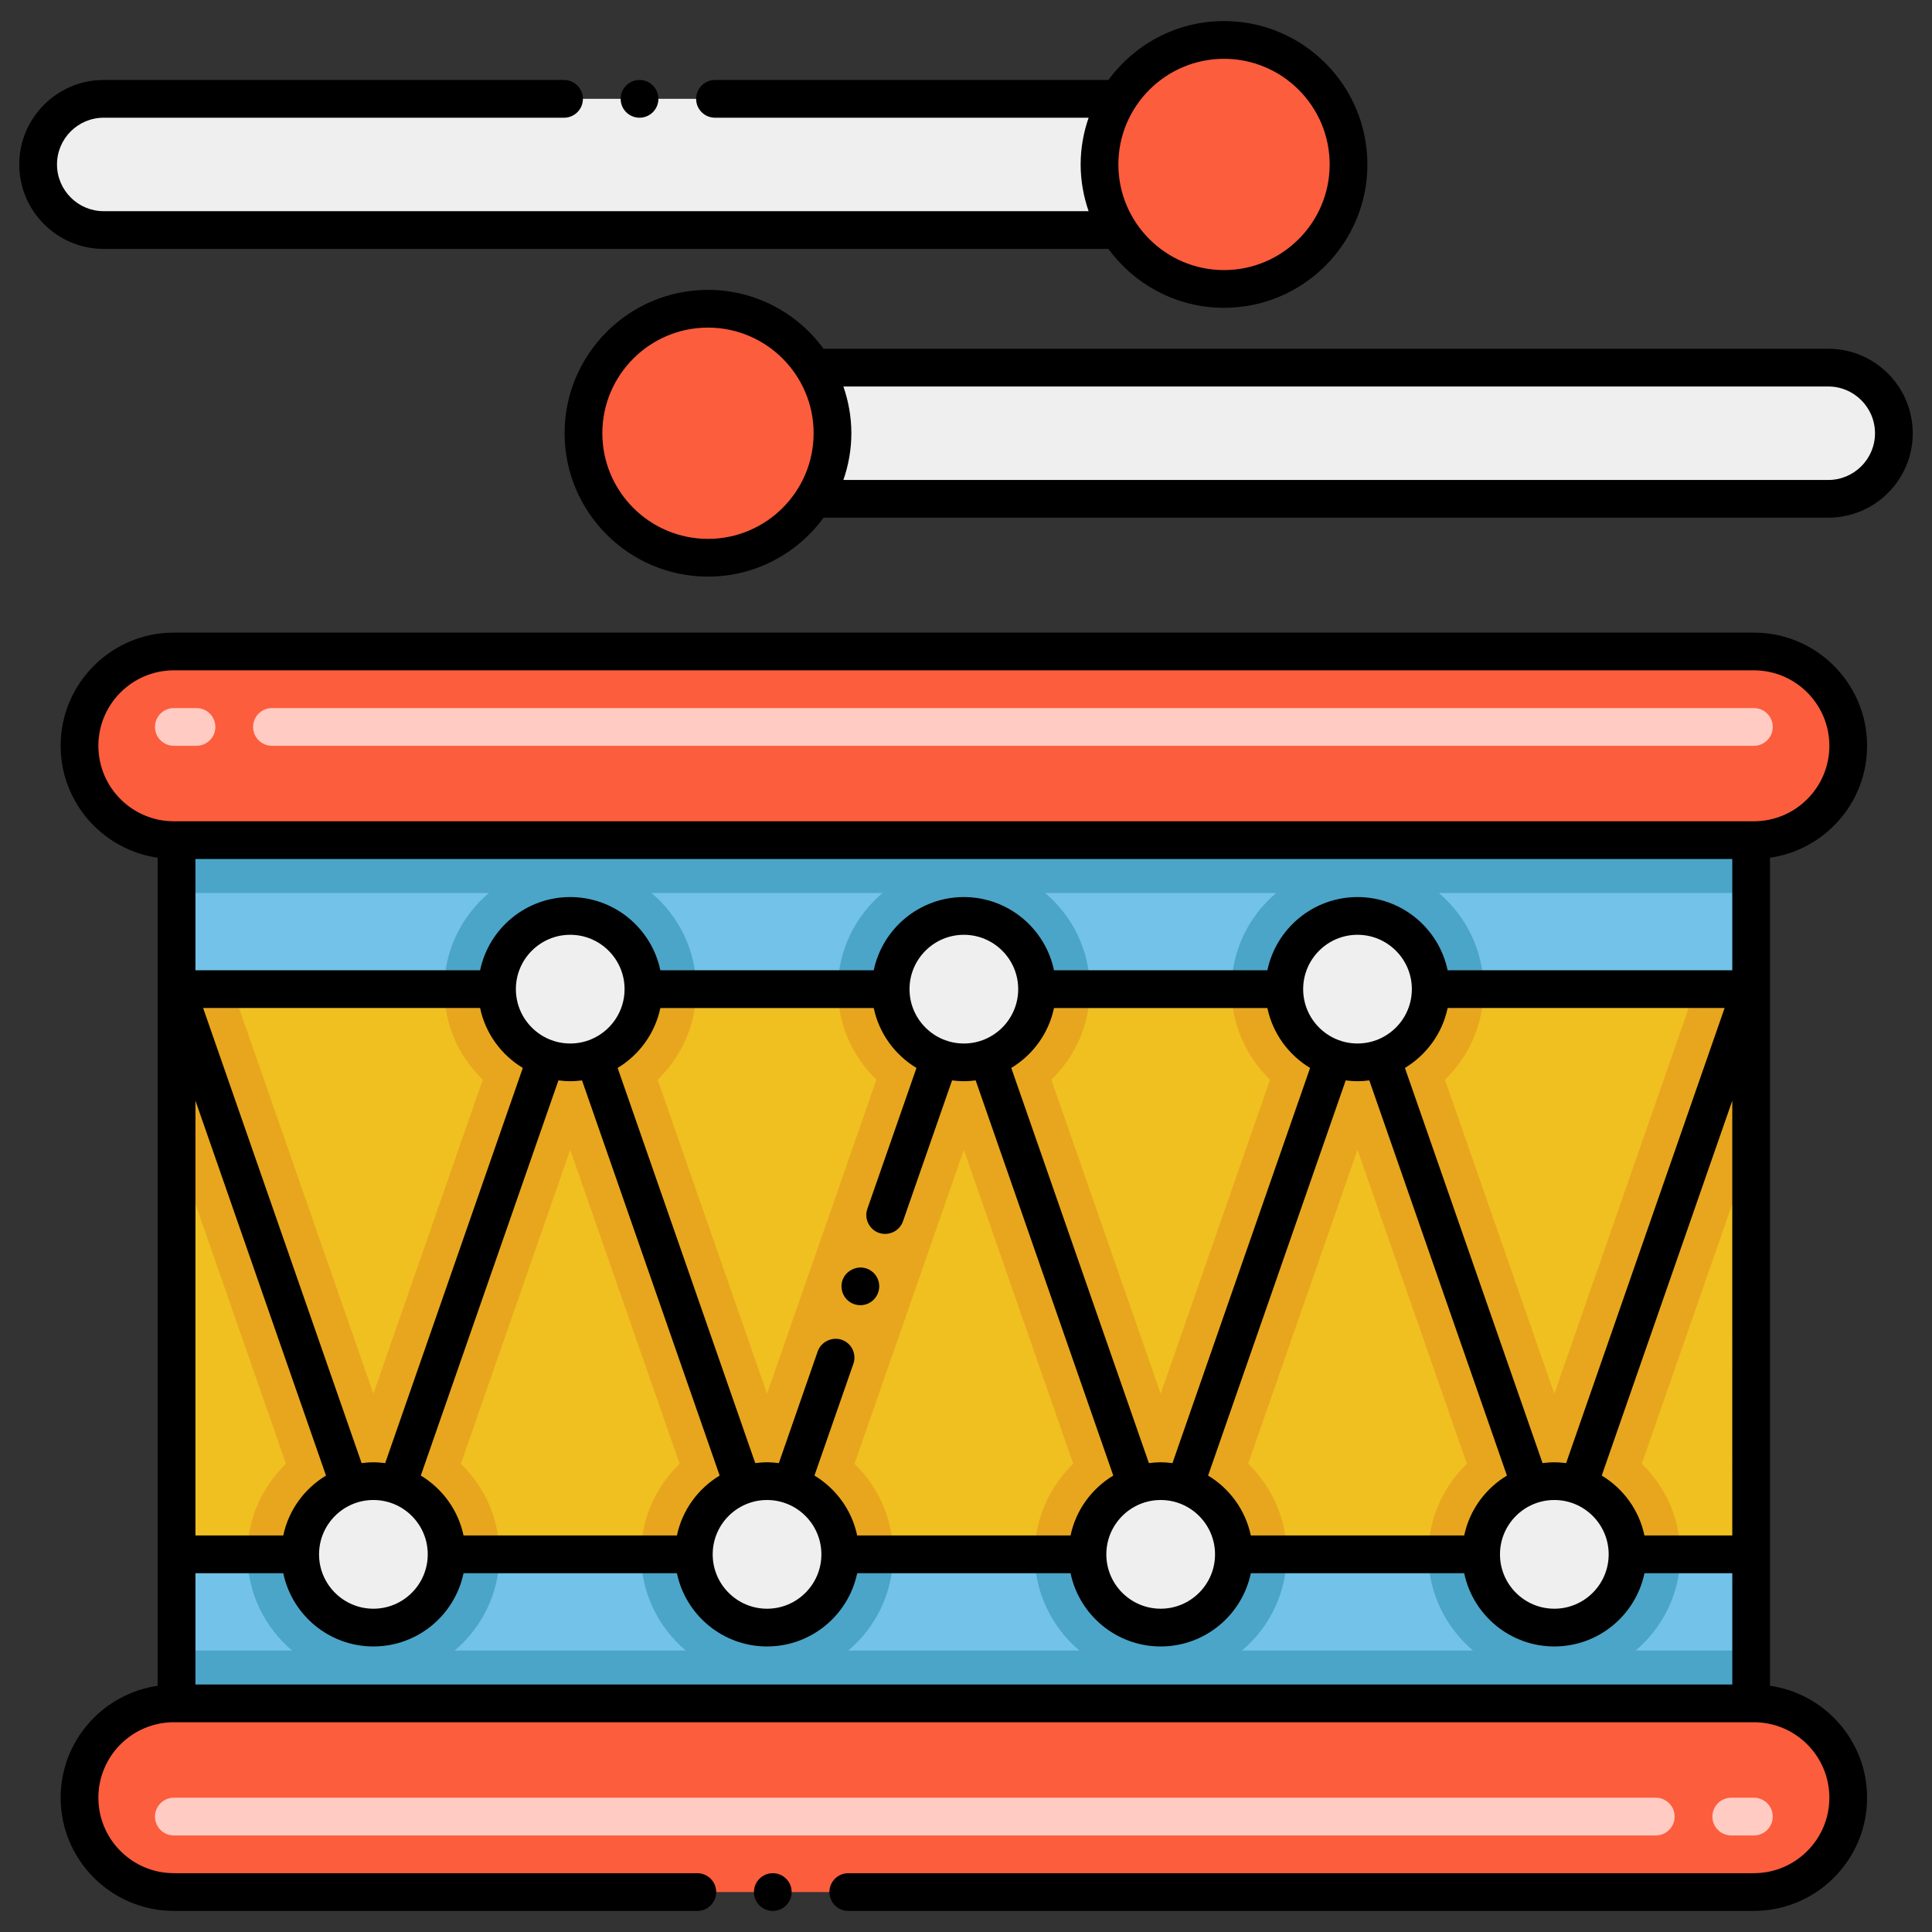 <?xml version="1.0" encoding="utf-8"?>
<!-- Generator: Adobe Illustrator 24.0.0, SVG Export Plug-In . SVG Version: 6.00 Build 0)  -->
<svg version="1.1" xmlns="http://www.w3.org/2000/svg" xmlns:xlink="http://www.w3.org/1999/xlink" x="0px" y="0px"
	 viewBox="0 0 256 256" enable-background="new 0 0 256 256" xml:space="preserve">
<rect x="0" y="0" width="256" height="256" fill="#333333" stroke="none"/>
<g id="Caption">
</g>
<g id="Icons">
	<g>
		<rect x="23.397" y="111.327" fill="#72C2E9" width="208.64" height="114.38"/>
		<path fill="#4BA5C8" d="M222.659,205.961c0-9.209-7.493-16.702-16.702-16.702s-16.702,7.492-16.702,16.702
			c0,5.107,2.31,9.68,5.933,12.746h-30.621c3.623-3.066,5.933-7.639,5.933-12.746c0-9.209-7.493-16.702-16.702-16.702
			s-16.702,7.492-16.702,16.702c0,5.107,2.31,9.68,5.933,12.746h-30.622c3.623-3.066,5.933-7.639,5.933-12.746
			c0-9.209-7.493-16.702-16.702-16.702s-16.702,7.492-16.702,16.702c0,5.107,2.31,9.68,5.933,12.746H60.247
			c3.623-3.066,5.933-7.639,5.933-12.746c0-9.209-7.493-16.702-16.702-16.702s-16.702,7.492-16.702,16.702
			c0,5.107,2.31,9.68,5.933,12.746H23.397v7h208.64v-7h-15.312C220.349,215.641,222.659,211.068,222.659,205.961z"/>
		<path fill="#4BA5C8" d="M23.397,111.327v7h41.385c-3.62,3.066-5.927,7.636-5.927,12.74c0,9.209,7.493,16.702,16.702,16.702
			s16.702-7.493,16.702-16.702c0-5.104-2.307-9.674-5.927-12.74h30.609c-3.62,3.066-5.927,7.636-5.927,12.74
			c0,9.209,7.493,16.702,16.702,16.702s16.702-7.493,16.702-16.702c0-5.104-2.307-9.674-5.927-12.74h30.609
			c-3.62,3.066-5.927,7.636-5.927,12.74c0,9.209,7.493,16.702,16.702,16.702s16.702-7.493,16.702-16.702
			c0-5.104-2.307-9.674-5.927-12.74h41.385v-7H23.397z"/>
		<rect x="23.397" y="131.067" fill="#F0C020" width="208.64" height="74.89"/>
		<path fill="#E8A61E" d="M232.037,131.067h-7.41l-18.67,53.61l-14.491-41.611c3.145-3.038,5.111-7.29,5.111-11.999h-33.4
			c0,4.709,1.966,8.961,5.111,11.999l-14.491,41.611l-14.491-41.611c3.145-3.038,5.111-7.29,5.111-11.999h-33.4
			c0,4.709,1.966,8.961,5.111,11.999l-14.491,41.611l-14.491-41.611c3.145-3.038,5.111-7.29,5.111-11.999h-33.4
			c0,4.709,1.966,8.961,5.111,11.999l-14.491,41.611l-18.67-53.61h-7.41v21.28l14.491,41.611c-3.145,3.038-5.111,7.29-5.111,11.999
			h33.4c0-4.708-1.965-8.959-5.11-11.998c4.113-11.809,9.982-28.666,14.49-41.602l14.491,41.601
			c-3.145,3.038-5.111,7.29-5.111,11.999h33.4c0-4.708-1.965-8.959-5.11-11.998c4.113-11.809,9.982-28.666,14.49-41.602
			l14.491,41.601c-3.145,3.038-5.111,7.29-5.111,11.999h33.4c0-4.708-1.965-8.959-5.11-11.998
			c4.113-11.809,9.982-28.666,14.49-41.602l14.491,41.601c-3.145,3.038-5.111,7.29-5.111,11.999h33.4
			c0-4.709-1.966-8.961-5.111-11.999l14.491-41.611V131.067z"/>
		<path fill="#FC5D3D" d="M10.534,98.823L10.534,98.823c0,6.904,5.596,12.5,12.5,12.5H232.4c6.904,0,12.5-5.596,12.5-12.5v0
			c0-6.904-5.596-12.5-12.5-12.5H23.034C16.131,86.323,10.534,91.919,10.534,98.823z"/>
		<path fill="#FC5D3D" d="M10.534,238.206L10.534,238.206c0,6.904,5.596,12.5,12.5,12.5H232.4c6.904,0,12.5-5.596,12.5-12.5v0
			c0-6.904-5.596-12.5-12.5-12.5H23.034C16.131,225.706,10.534,231.302,10.534,238.206z"/>
		<circle fill="#EFEFEF" cx="127.717" cy="131.067" r="9.702"/>
		<circle fill="#EFEFEF" cx="75.558" cy="131.067" r="9.702"/>
		<circle fill="#EFEFEF" cx="179.877" cy="131.067" r="9.702"/>
		<circle fill="#EFEFEF" cx="153.797" cy="205.961" r="9.702"/>
		<circle fill="#EFEFEF" cx="205.957" cy="205.961" r="9.702"/>
		<circle fill="#EFEFEF" cx="101.637" cy="205.961" r="9.702"/>
		<circle fill="#EFEFEF" cx="49.478" cy="205.961" r="9.702"/>
		<path fill="#EFEFEF" d="M93.997,48.712v17.39h148.26c4.802,0,8.695-3.893,8.695-8.695v0c0-4.802-3.893-8.695-8.695-8.695H93.997z"
			/>
		
			<ellipse transform="matrix(0.16 -0.987 0.987 0.16 22.119 140.811)" fill="#FC5D3D" cx="93.811" cy="57.407" rx="16.498" ry="16.498"/>
		<path fill="#EFEFEF" d="M162.003,30.484v-17.39H13.744c-4.802,0-8.695,3.893-8.695,8.695v0c0,4.802,3.893,8.695,8.695,8.695
			H162.003z"/>
		
			<ellipse transform="matrix(0.16 -0.987 0.987 0.16 114.701 178.394)" fill="#FC5D3D" cx="162.189" cy="21.79" rx="16.498" ry="16.498"/>
		<path fill="#FFCBC3" d="M232.4,98.823H36.035c-1.381,0-2.5-1.119-2.5-2.5s1.119-2.5,2.5-2.5H232.4c1.381,0,2.5,1.119,2.5,2.5
			S233.781,98.823,232.4,98.823z M26.035,98.823h-3c-1.381,0-2.5-1.119-2.5-2.5s1.119-2.5,2.5-2.5h3c1.381,0,2.5,1.119,2.5,2.5
			S27.416,98.823,26.035,98.823z"/>
		<path fill="#FFCBC3" d="M232.4,243.206h-3c-1.381,0-2.5-1.119-2.5-2.5s1.119-2.5,2.5-2.5h3c1.381,0,2.5,1.119,2.5,2.5
			S233.781,243.206,232.4,243.206z M219.4,243.206H23.035c-1.381,0-2.5-1.119-2.5-2.5s1.119-2.5,2.5-2.5H219.4
			c1.381,0,2.5,1.119,2.5,2.5S220.781,243.206,219.4,243.206z"/>
		<path d="M8.035,238.206c0,8.255,6.704,14.972,14.953,14.998c0.018,0,0.034,0.005,0.052,0.005H92.4c1.38,0,2.5-1.13,2.5-2.5
			c0-1.38-1.12-2.5-2.5-2.5H23.064c-0.01,0-0.019-0.003-0.029-0.003c-5.514,0-10-4.486-10-10s4.486-10,10-10H232.4
			c5.514,0,10,4.486,10,10s-4.486,10-10,10c-0.01,0-0.019,0.003-0.029,0.003H112.4c-1.38,0-2.5,1.12-2.5,2.5
			c0,1.37,1.12,2.5,2.5,2.5h120c0.02,0,0.038-0.005,0.057-0.006c8.244-0.031,14.943-6.745,14.943-14.997
			c0-7.544-5.604-13.787-12.864-14.83c0-10.496,0-97.255,0-109.723c7.26-1.042,12.864-7.286,12.864-14.83c0-8.271-6.729-15-15-15
			H23.035c-8.271,0-15,6.729-15,15c0,7.544,5.603,13.787,12.863,14.83c0,10.331,0,97.248,0,109.723
			C13.638,224.418,8.035,230.662,8.035,238.206z M229.536,223.206H25.898v-14.749h11.636c1.155,5.535,6.07,9.707,11.944,9.707
			s10.788-4.171,11.944-9.707h28.272c1.155,5.535,6.07,9.707,11.944,9.707s10.788-4.171,11.944-9.707h28.272
			c1.155,5.535,6.07,9.707,11.944,9.707s10.788-4.171,11.944-9.707h28.272c1.155,5.535,6.07,9.707,11.944,9.707
			s10.788-4.171,11.944-9.707h11.636V223.206z M68.356,131.057c0.005-3.967,3.234-7.192,7.202-7.192
			c3.966,0,7.192,3.222,7.201,7.186c0,0.005-0.002,0.011-0.002,0.016s0.002,0.011,0.002,0.016c-0.009,3.964-3.236,7.186-7.201,7.186
			c-3.968,0-7.196-3.226-7.202-7.192c0-0.003,0.001-0.006,0.001-0.01S68.356,131.061,68.356,131.057z M120.516,131.054
			c0.007-3.965,3.235-7.189,7.201-7.189c3.966,0,7.192,3.222,7.201,7.186c0,0.005-0.002,0.011-0.002,0.016s0.002,0.011,0.002,0.016
			c-0.009,3.964-3.236,7.186-7.201,7.186c-3.967,0-7.194-3.224-7.201-7.189c0-0.004,0.001-0.009,0.001-0.013
			S120.516,131.058,120.516,131.054z M172.676,131.051c0.009-3.964,3.236-7.186,7.201-7.186c3.967,0,7.194,3.224,7.201,7.189
			c0,0.004-0.001,0.009-0.001,0.013s0.001,0.009,0.001,0.013c-0.007,3.965-3.235,7.189-7.201,7.189
			c-3.966,0-7.192-3.222-7.201-7.186c0-0.005,0.002-0.011,0.002-0.016S172.676,131.056,172.676,131.051z M213.158,205.968
			c-0.004,3.968-3.233,7.195-7.202,7.195c-3.966,0-7.192-3.222-7.201-7.186c0-0.007,0.002-0.014,0.002-0.021
			c0-0.006-0.002-0.012-0.002-0.018c0.012-3.961,3.237-7.18,7.201-7.18c3.967,0,7.195,3.224,7.202,7.19
			c0,0.003-0.001,0.005-0.001,0.008C213.157,205.96,213.158,205.964,213.158,205.968z M146.596,205.942
			c0.01-3.962,3.236-7.183,7.201-7.183c3.966,0,7.193,3.222,7.201,7.186c0,0.004-0.001,0.008-0.001,0.011
			c0,0.005,0.001,0.009,0.001,0.014c-0.005,3.967-3.234,7.192-7.202,7.192c-3.967,0-7.194-3.224-7.201-7.189
			c0-0.006,0.002-0.011,0.002-0.018C146.597,205.952,146.596,205.947,146.596,205.942z M160.079,195.52l18.234-52.363
			c1.153,0.148,1.97,0.149,3.127,0l18.235,52.362c-2.854,1.724-4.955,4.573-5.66,7.937h-28.277
			C165.034,200.092,162.933,197.244,160.079,195.52z M207.519,193.87c-1.153-0.148-1.97-0.149-3.124,0l-18.235-52.363
			c2.855-1.725,4.956-4.574,5.659-7.94h36.7L207.519,193.87z M173.594,141.507l-18.235,52.363c-1.153-0.148-1.968-0.149-3.124,0
			L134,141.507c2.855-1.725,4.956-4.574,5.659-7.94h28.275C168.638,136.933,170.739,139.783,173.594,141.507z M121.437,141.509
			l-6.508,18.669c-0.45,1.3,0.24,2.73,1.54,3.19c1.289,0.431,2.721-0.228,3.18-1.54l6.505-18.671c1.149,0.148,1.964,0.149,3.126,0
			l18.234,52.362c-2.854,1.724-4.955,4.572-5.659,7.937h-28.277c-0.705-3.364-2.804-6.212-5.658-7.936l5.159-14.812
			c0.45-1.3-0.24-2.73-1.54-3.18c-1.29-0.44-2.75,0.27-3.19,1.54l-5.147,14.802c-1.156-0.149-1.972-0.149-3.127,0L81.84,141.508
			c2.855-1.725,4.956-4.575,5.66-7.941h28.275C116.479,136.934,118.581,139.785,121.437,141.509z M42.276,205.948
			c0.007-3.965,3.235-7.19,7.202-7.19c3.964,0,7.189,3.219,7.201,7.18c0,0.006-0.002,0.012-0.002,0.018
			c0,0.007,0.002,0.014,0.002,0.021c-0.009,3.964-3.236,7.186-7.201,7.186c-3.969,0-7.198-3.227-7.202-7.195
			c0-0.004,0.001-0.007,0.001-0.011C42.277,205.954,42.276,205.951,42.276,205.948z M55.759,195.519l18.235-52.362
			c1.157,0.149,1.974,0.148,3.127,0l18.235,52.362c-2.854,1.724-4.955,4.572-5.659,7.937H61.419
			C60.715,200.092,58.614,197.243,55.759,195.519z M94.436,205.945c0.009-3.964,3.236-7.186,7.201-7.186
			c3.965,0,7.191,3.221,7.201,7.183c0,0.005-0.001,0.01-0.001,0.015c0,0.006,0.002,0.011,0.002,0.018
			c-0.007,3.965-3.235,7.189-7.201,7.189c-3.968,0-7.196-3.226-7.202-7.192c0-0.005,0.001-0.01,0.001-0.014
			C94.437,205.953,94.436,205.949,94.436,205.945z M69.274,141.507L51.039,193.87c-1.151-0.148-1.967-0.148-3.124,0l-21-60.303h36.7
			C64.319,136.933,66.419,139.782,69.274,141.507z M43.195,195.52c-2.854,1.724-4.954,4.572-5.659,7.936H25.898V145.85
			L43.195,195.52z M229.536,203.457h-11.638c-0.705-3.364-2.805-6.213-5.659-7.937l17.297-49.67V203.457z M229.536,128.567h-37.717
			c-1.157-5.533-6.071-9.702-11.942-9.702s-10.786,4.169-11.942,9.702H139.66c-1.157-5.533-6.071-9.702-11.942-9.702
			s-10.786,4.169-11.942,9.702H87.5c-1.157-5.533-6.071-9.702-11.942-9.702s-10.786,4.169-11.942,9.702H25.898v-14.744h203.638
			V128.567z M13.035,98.823c0-5.514,4.486-10,10-10H232.4c5.514,0,10,4.486,10,10s-4.486,10-10,10H23.035
			C17.521,108.823,13.035,104.337,13.035,98.823z"/>
		<circle cx="102.4" cy="250.708" r="2.5"/>
		<path d="M111.64,169.618c-0.45,1.31,0.24,2.74,1.54,3.19c1.389,0.462,2.744-0.294,3.18-1.54c0.46-1.3-0.23-2.73-1.53-3.18
			C113.55,167.638,112.08,168.358,111.64,169.618z"/>
		<path d="M242.259,46.212H109.126c-3.46-4.72-9.028-7.804-15.315-7.804c-10.476,0-18.998,8.522-18.998,18.998
			s8.522,18.998,18.998,18.998c6.289,0,11.858-3.085,15.318-7.807h133.131c6.169,0,11.188-5.019,11.188-11.188
			C253.448,51.235,248.429,46.212,242.259,46.212z M93.811,71.405c-7.719,0-13.998-6.279-13.998-13.998s6.279-13.998,13.998-13.998
			s13.998,6.279,13.998,13.998S101.53,71.405,93.811,71.405z M242.259,63.598H111.753c0.673-1.944,1.057-4.021,1.057-6.191
			c0-2.171-0.384-4.25-1.058-6.194h130.508c3.412,0,6.188,2.78,6.188,6.197C248.448,60.822,245.671,63.598,242.259,63.598z"/>
		<path d="M13.741,32.983h133.133c3.46,4.721,9.028,7.804,15.316,7.804c10.476,0,18.998-8.522,18.998-18.998
			s-8.522-18.998-18.998-18.998c-6.289,0-11.858,3.085-15.318,7.807H94.74c-1.38,0-2.5,1.12-2.5,2.5c0,1.38,1.12,2.5,2.5,2.5h49.508
			c-0.673,1.944-1.057,4.021-1.057,6.191c0,2.171,0.384,4.249,1.057,6.194H13.741c-3.412,0-6.188-2.78-6.188-6.197
			c0-3.412,2.776-6.188,6.188-6.188H74.74c1.38,0,2.5-1.12,2.5-2.5c0-1.38-1.12-2.5-2.5-2.5h-61c0,0-0.001,0-0.001,0
			C7.57,10.599,2.552,15.618,2.552,21.787C2.552,27.96,7.571,32.983,13.741,32.983z M162.189,7.792
			c7.719,0,13.998,6.279,13.998,13.998s-6.279,13.998-13.998,13.998s-13.998-6.279-13.998-13.998S154.47,7.792,162.189,7.792z"/>
		<circle cx="84.74" cy="13.098" r="2.5"/>
	</g>
</g>
</svg>
